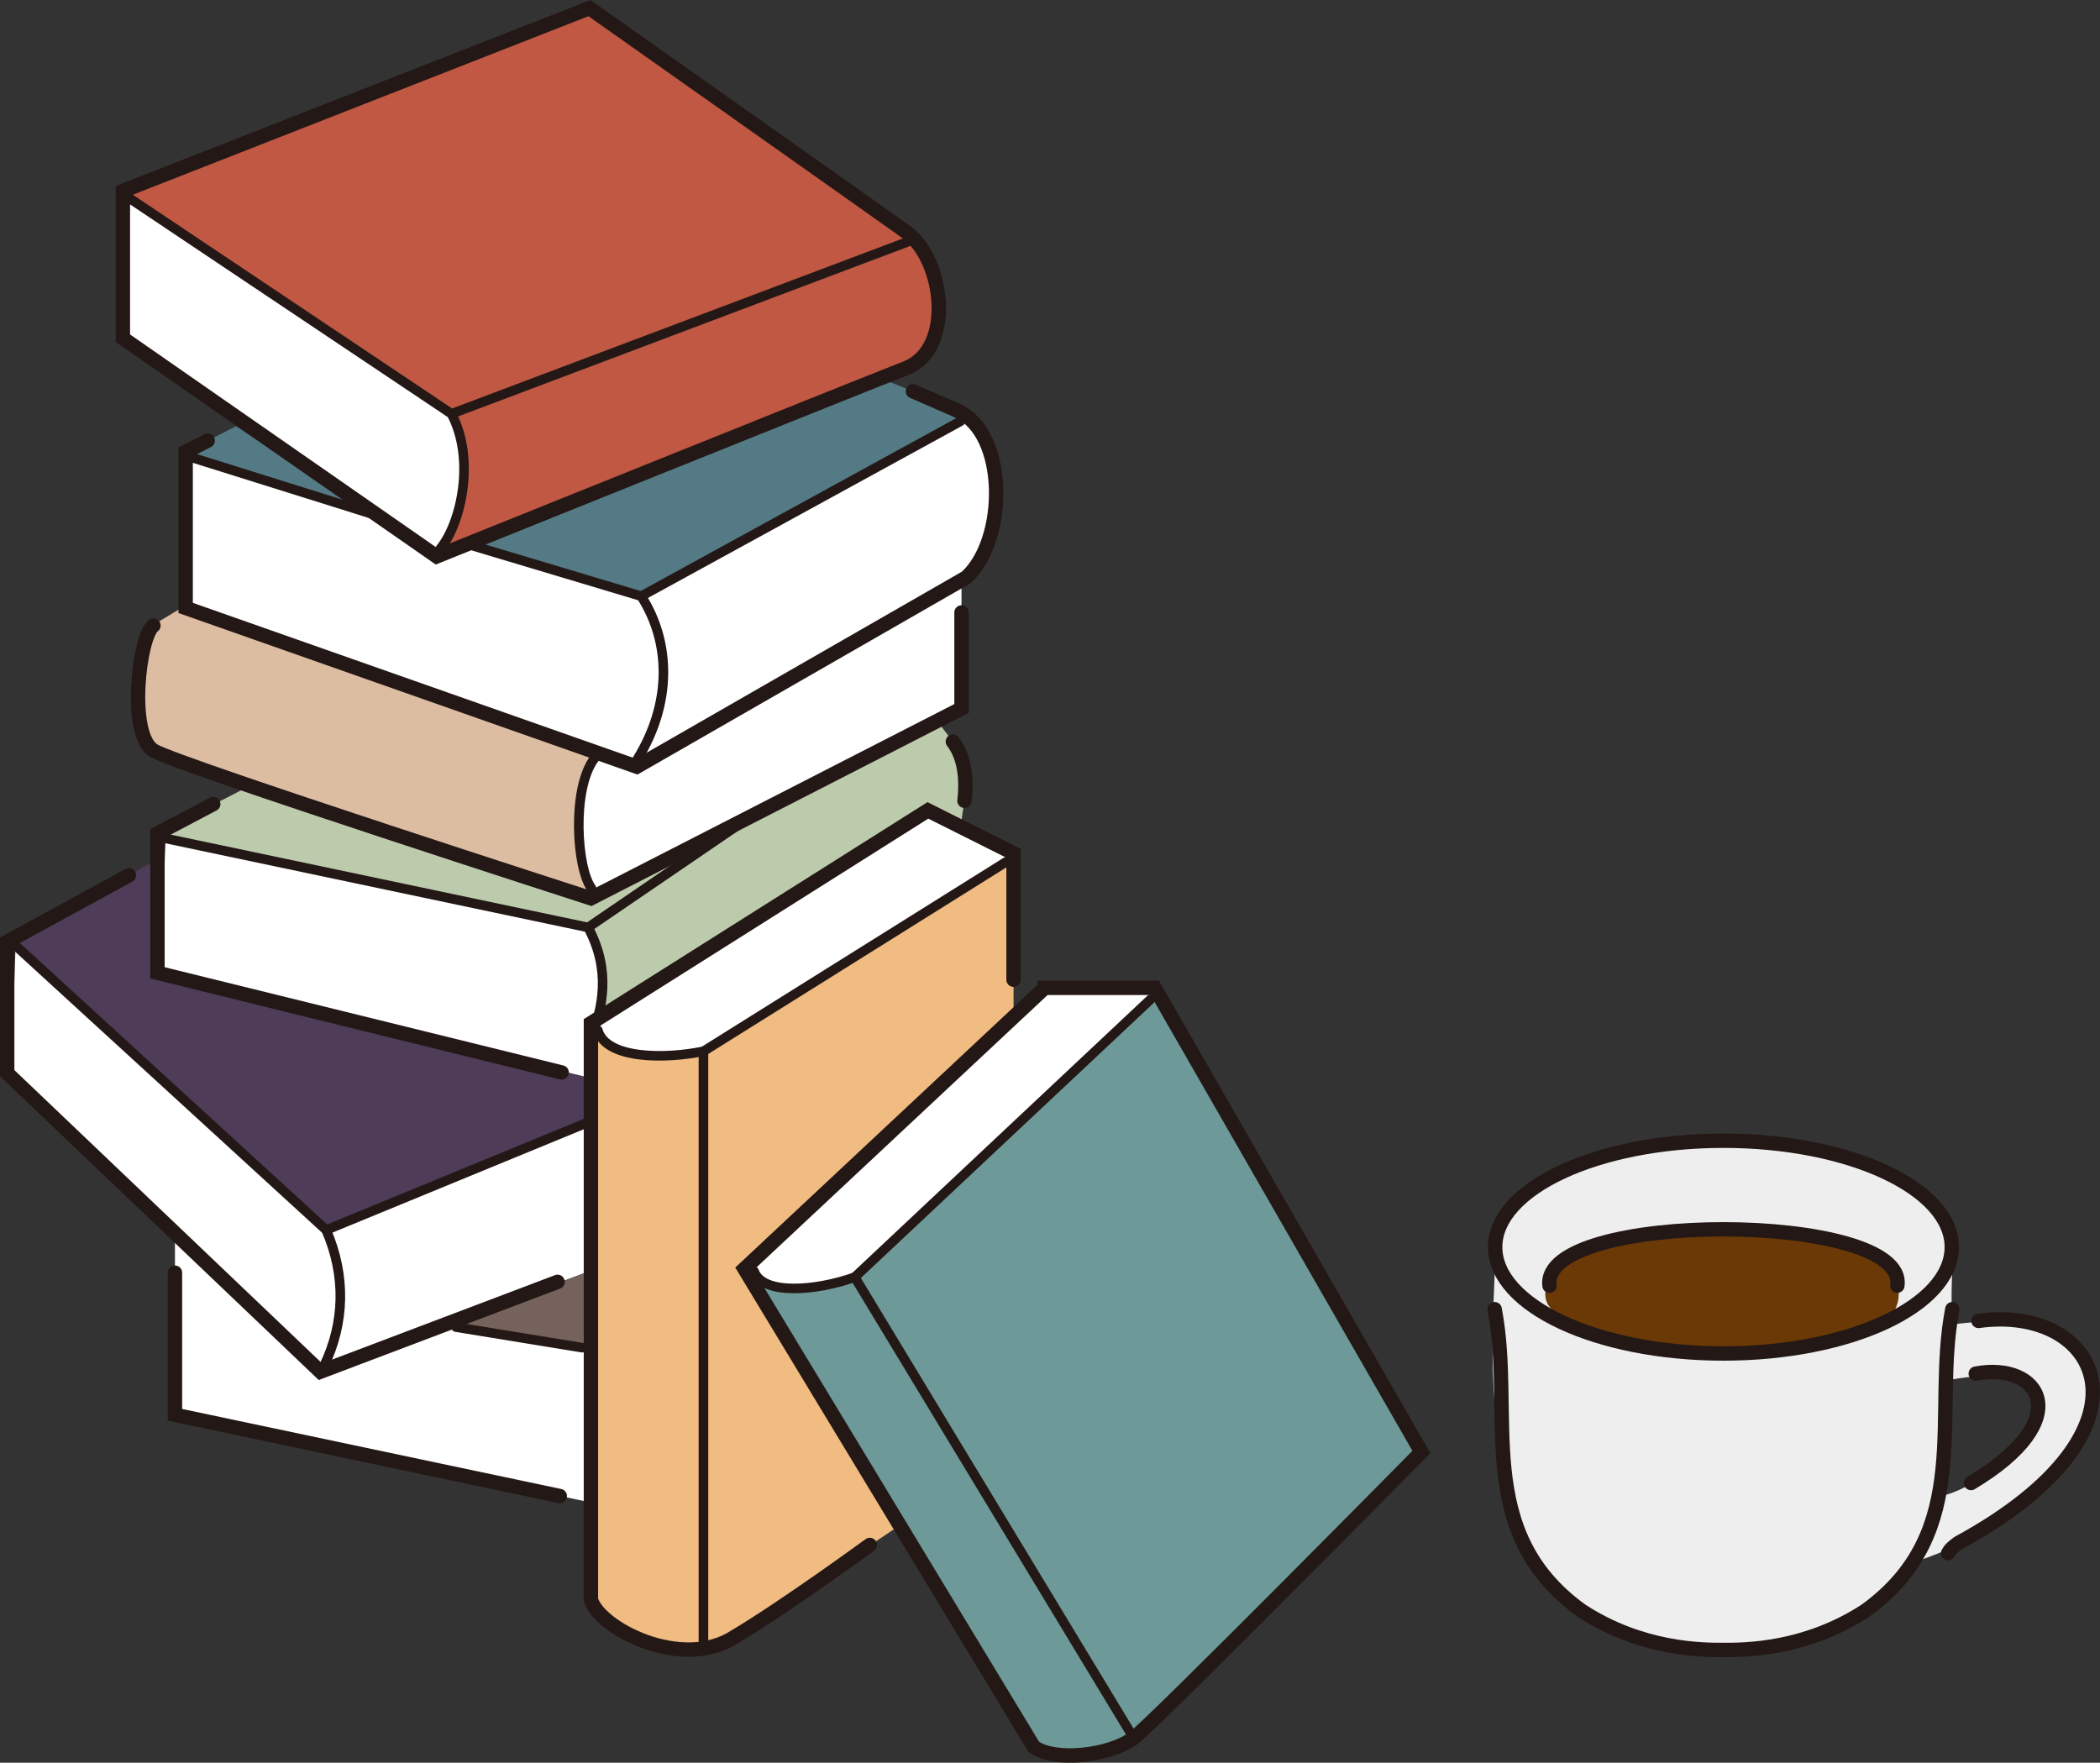 <?xml version="1.0" encoding="UTF-8"?>
<svg id="_レイヤー_2" data-name="レイヤー_2" xmlns="http://www.w3.org/2000/svg" viewBox="0 0 438.21 367.86">
  <rect x="0" y="0" width="438.21" height="367.86" fill="#333333" stroke="none"/>
  <defs>
    <style>
      .cls-1 {
        fill: #bdcbad;
      }

      .cls-2 {
        fill: #6d9a98;
      }

      .cls-3 {
        fill: #dcbda2;
      }

      .cls-4 {
        fill: #547a85;
      }

      .cls-5 {
        fill: #c15843;
      }

      .cls-6 {
        fill: #fff;
      }

      .cls-7 {
        stroke-width: 2px;
      }

      .cls-7, .cls-8 {
        fill: none;
        stroke: #231815;
        stroke-linecap: round;
        stroke-miterlimit: 10;
      }

      .cls-9 {
        fill: #f1bc82;
      }

      .cls-10 {
        fill: #6a3906;
      }

      .cls-11 {
        fill: #eeeeef;
      }

      .cls-8 {
        stroke-width: 3px;
      }

      .cls-12 {
        fill: #4e3c58;
      }

      .cls-13 {
        fill: #75625d;
      }
    </style>
  </defs>
  <g id="_レイヤー_1-2" data-name="レイヤー_1">
    <path class="cls-11" d="M408.08,276.31c45.01-5.51,31.86,35.6-7,49.13l3.8-13.19c13.91-2.76,36.24-30.05,2.41-24.37l.8-11.57Z"/>
    <path class="cls-11" d="M311.89,265.08c-.08,14.09-8.03,79.9,47.45,79.25,55.28-.85,46.78-57.42,48.05-79.25-15.71,23.48-81.7,21.75-93.6,3.23l-1.9-3.23Z"/>
    <ellipse class="cls-11" cx="360" cy="260.13" rx="47.27" ry="22.07"/>
    <path class="cls-10" d="M395.97,271.89c5.29-20.88-77.11-18.58-73.39-.74,2.35,11.31,69.14,17.5,73.39.74Z"/>
    <path class="cls-4" d="M49.27,88.94l-10.52,5.36v32.57l94.13,33.13,68.74-39.48c8.56-7.73,8.74-30.21-1.95-34.87l-9.17-4-4.87-1.95-94.52,36.42-41.85-27.19Z"/>
    <polygon class="cls-6" points="39.67 95.59 76.85 106.97 91.03 117.19 98.31 113.35 133.8 124.64 201.3 87.27 206.92 93.81 206.92 110.78 199.74 123.36 132.88 160 38.84 126.02 39.67 95.59"/>
    <polygon class="cls-6" points="26.45 41.53 94.21 86.36 95.55 89.53 96.57 93.99 96.57 101.33 95.75 106.17 93.42 112.18 90.95 115.26 26.45 69.84 26.45 41.53"/>
    <polygon class="cls-5" points="25.64 40.4 94.79 86.61 97.14 94.56 96.22 105.84 92.67 114.47 191.96 75.02 195.62 67.7 194.46 56.22 190.25 49.39 123 1.69 25.64 40.4"/>
    <polygon class="cls-6" points="124.02 158.31 121.42 164.96 121.01 176.87 123.69 186.11 200.64 147.84 200.64 122.46 132.82 160.89 124.02 158.31"/>
    <polygon class="cls-3" points="123.61 157.89 121.78 162.36 120.53 168.79 120.77 177.91 122.88 186.11 31.28 155.97 28.81 148 29.28 138.9 30.85 131.1 37.2 127.26 123.61 157.89"/>
    <polygon class="cls-6" points="3.25 197.34 68.07 256.69 122.11 234.46 122.11 265.6 66.86 286.26 2.35 223.81 3.25 197.34"/>
    <polygon class="cls-12" points="32.2 179.72 2.35 196.06 68.07 256.69 123.31 233.93 123.31 224.84 31.98 202.84 32.2 179.72"/>
    <polygon class="cls-1" points="52.12 163.99 32.86 173.94 35.77 174.97 123.31 193.55 125.16 198.27 126.18 204.32 125.25 212.28 193.41 168.44 200.64 171.21 201.46 165.47 200.64 157.16 195.9 150.91 123.31 188.02 52.12 163.99"/>
    <polygon class="cls-6" points="34.56 174.97 122.72 193.55 124.02 196.33 125.49 201.65 125.7 206.94 125.16 210.67 123.31 213.98 122.72 224.84 33.42 203.16 34.56 174.97"/>
    <polygon class="cls-6" points="36.51 258.99 36.51 295.25 123.31 313.56 123.31 281.67 92.07 276.6 66.45 287.2 36.51 258.99"/>
    <polygon class="cls-13" points="95.88 276.67 122.11 281.25 122.11 265.6 95.88 276.11 95.88 276.67"/>
    <polygon class="cls-6" points="124.35 213.76 125.76 216.74 129.81 219.33 137.35 219.98 142.62 219.98 146.79 219.4 211.5 178.69 193.23 170.42 124.35 213.76"/>
    <polygon class="cls-9" points="123.77 215.52 127.31 218.2 134.24 220.34 141.27 220.34 146.79 219.73 211.5 179.33 211.5 211.68 154.43 265.28 186.97 318.85 151.87 342.4 141.06 344.25 127.14 339.79 123.77 334.92 123.77 215.52"/>
    <polygon class="cls-6" points="218 206.16 156.56 265.28 159.16 267.46 164.44 268.88 170.73 268.46 178.36 266.53 241.44 207.01 218 206.16"/>
    <polygon class="cls-2" points="157.36 267.08 163.4 268.88 169.96 268.88 179.02 266.18 241.7 207.46 296.03 302.04 236.56 362.7 227.94 365.95 218.49 365.79 214.59 362.7 157.36 267.08"/>
    <ellipse class="cls-8" cx="359.64" cy="260.26" rx="47.64" ry="22.2"/>
    <path class="cls-8" d="M311.89,273.21c4.22,22.07-4.82,46.33,18.09,62.9,12.59,8.22,25.18,8.22,29.66,8.22"/>
    <path class="cls-8" d="M407.39,273.21c-4.22,22.07,4.82,46.33-18.09,62.9-12.59,8.22-25.18,8.22-29.66,8.22"/>
    <path class="cls-8" d="M412.85,275.66c25.45-3.52,39.25,22.68-4.24,46.37-.96.75-1.56,1.13-2.09,2.11"/>
    <path class="cls-8" d="M412.28,286.66c13.37-2.52,21.39,9.48-.98,22.83"/>
    <path class="cls-8" d="M323.34,268.31c-1.99-15.76,74.84-15.61,72.58,0"/>
    <path class="cls-8" d="M123,1.69s58.07,40.99,66.04,46.68c7.97,5.69,10.25,24.48,0,28.47-10.25,3.99-97.92,39.28-97.92,39.28L25.64,70.58v-30.74L123,1.69Z"/>
    <path class="cls-8" d="M43.35,91.95l-4.61,2.35v32.57l94.13,33.13,68.74-39.48c8.56-7.73,8.74-30.21-1.95-34.87l-9.17-4"/>
    <path class="cls-8" d="M200.64,127.81v20.04l-77.34,39.62s-85.5-27.58-91.12-30.76c-5.63-3.18-3.16-24.05-.16-26.16"/>
    <path class="cls-8" d="M181.5,322.42s-17.79,12.99-28.08,19.1c-11.26,7.4-28.63-1.93-30.11-7.72v-120.29l70.31-44.39,17.88,8.96v26.38"/>
    <path class="cls-8" d="M218,206.16l-62.66,58.63,60.36,99.73c4.39,3.29,16.11,1.83,20.87-1.83,4.76-3.66,60.03-59.67,60.03-59.67l-55.64-96.87h-22.96Z"/>
    <polyline class="cls-8" points="44.5 167.8 32.86 173.94 32.86 203.02 117.2 223.81"/>
    <path class="cls-8" d="M198.83,154.76c1.2,1.55,3.26,5.1,2.43,12.36"/>
    <polyline class="cls-8" points="26.9 182.66 1.5 196.53 1.5 223.96 66.86 286.26 116.35 267.51"/>
    <polyline class="cls-8" points="36.51 265.6 36.51 295.25 116.81 312.21"/>
    <polyline class="cls-7" points="27.25 41.53 94.21 86.36 189.38 50.47"/>
    <path class="cls-7" d="M94.21,86.36c5.03,9.51,2.02,22.78-2.3,28.11"/>
    <line class="cls-7" x1="133.8" y1="124.42" x2="200.42" y2="87.92"/>
    <path class="cls-7" d="M133.02,158.4c7.16-11.63,7.02-24.25.79-33.98l-36.29-10.87"/>
    <path class="cls-7" d="M123.44,185.39c-3.12-4.11-4.18-20.75.58-27.09"/>
    <path class="cls-7" d="M34.56,174.97l88.16,18.58c4.87,9.08,2.97,16.94.59,23.19"/>
    <polyline class="cls-7" points="3.25 197.34 68.07 256.69 122.11 234.46"/>
    <path class="cls-7" d="M68.07,256.69c4.12,9.55,3.9,19.33-.47,28.4"/>
    <line class="cls-7" x1="95.17" y1="276.96" x2="121.51" y2="281.25"/>
    <polyline class="cls-7" points="209.99 179.84 146.79 219.4 146.79 342.4"/>
    <path class="cls-7" d="M124.76,215.03c1.78,6.15,14.42,5.95,22.03,4.36"/>
    <polyline class="cls-7" points="240.07 208.57 178.36 266.53 236.56 362.7"/>
    <path class="cls-7" d="M178.36,266.53c-8.04,2.87-19.22,3.83-21-1.24"/>
    <line class="cls-7" x1="40.4" y1="95.59" x2="80.13" y2="108.04"/>
    <line class="cls-7" x1="122.72" y1="193.55" x2="154.43" y2="171.9"/>
  </g>
</svg>